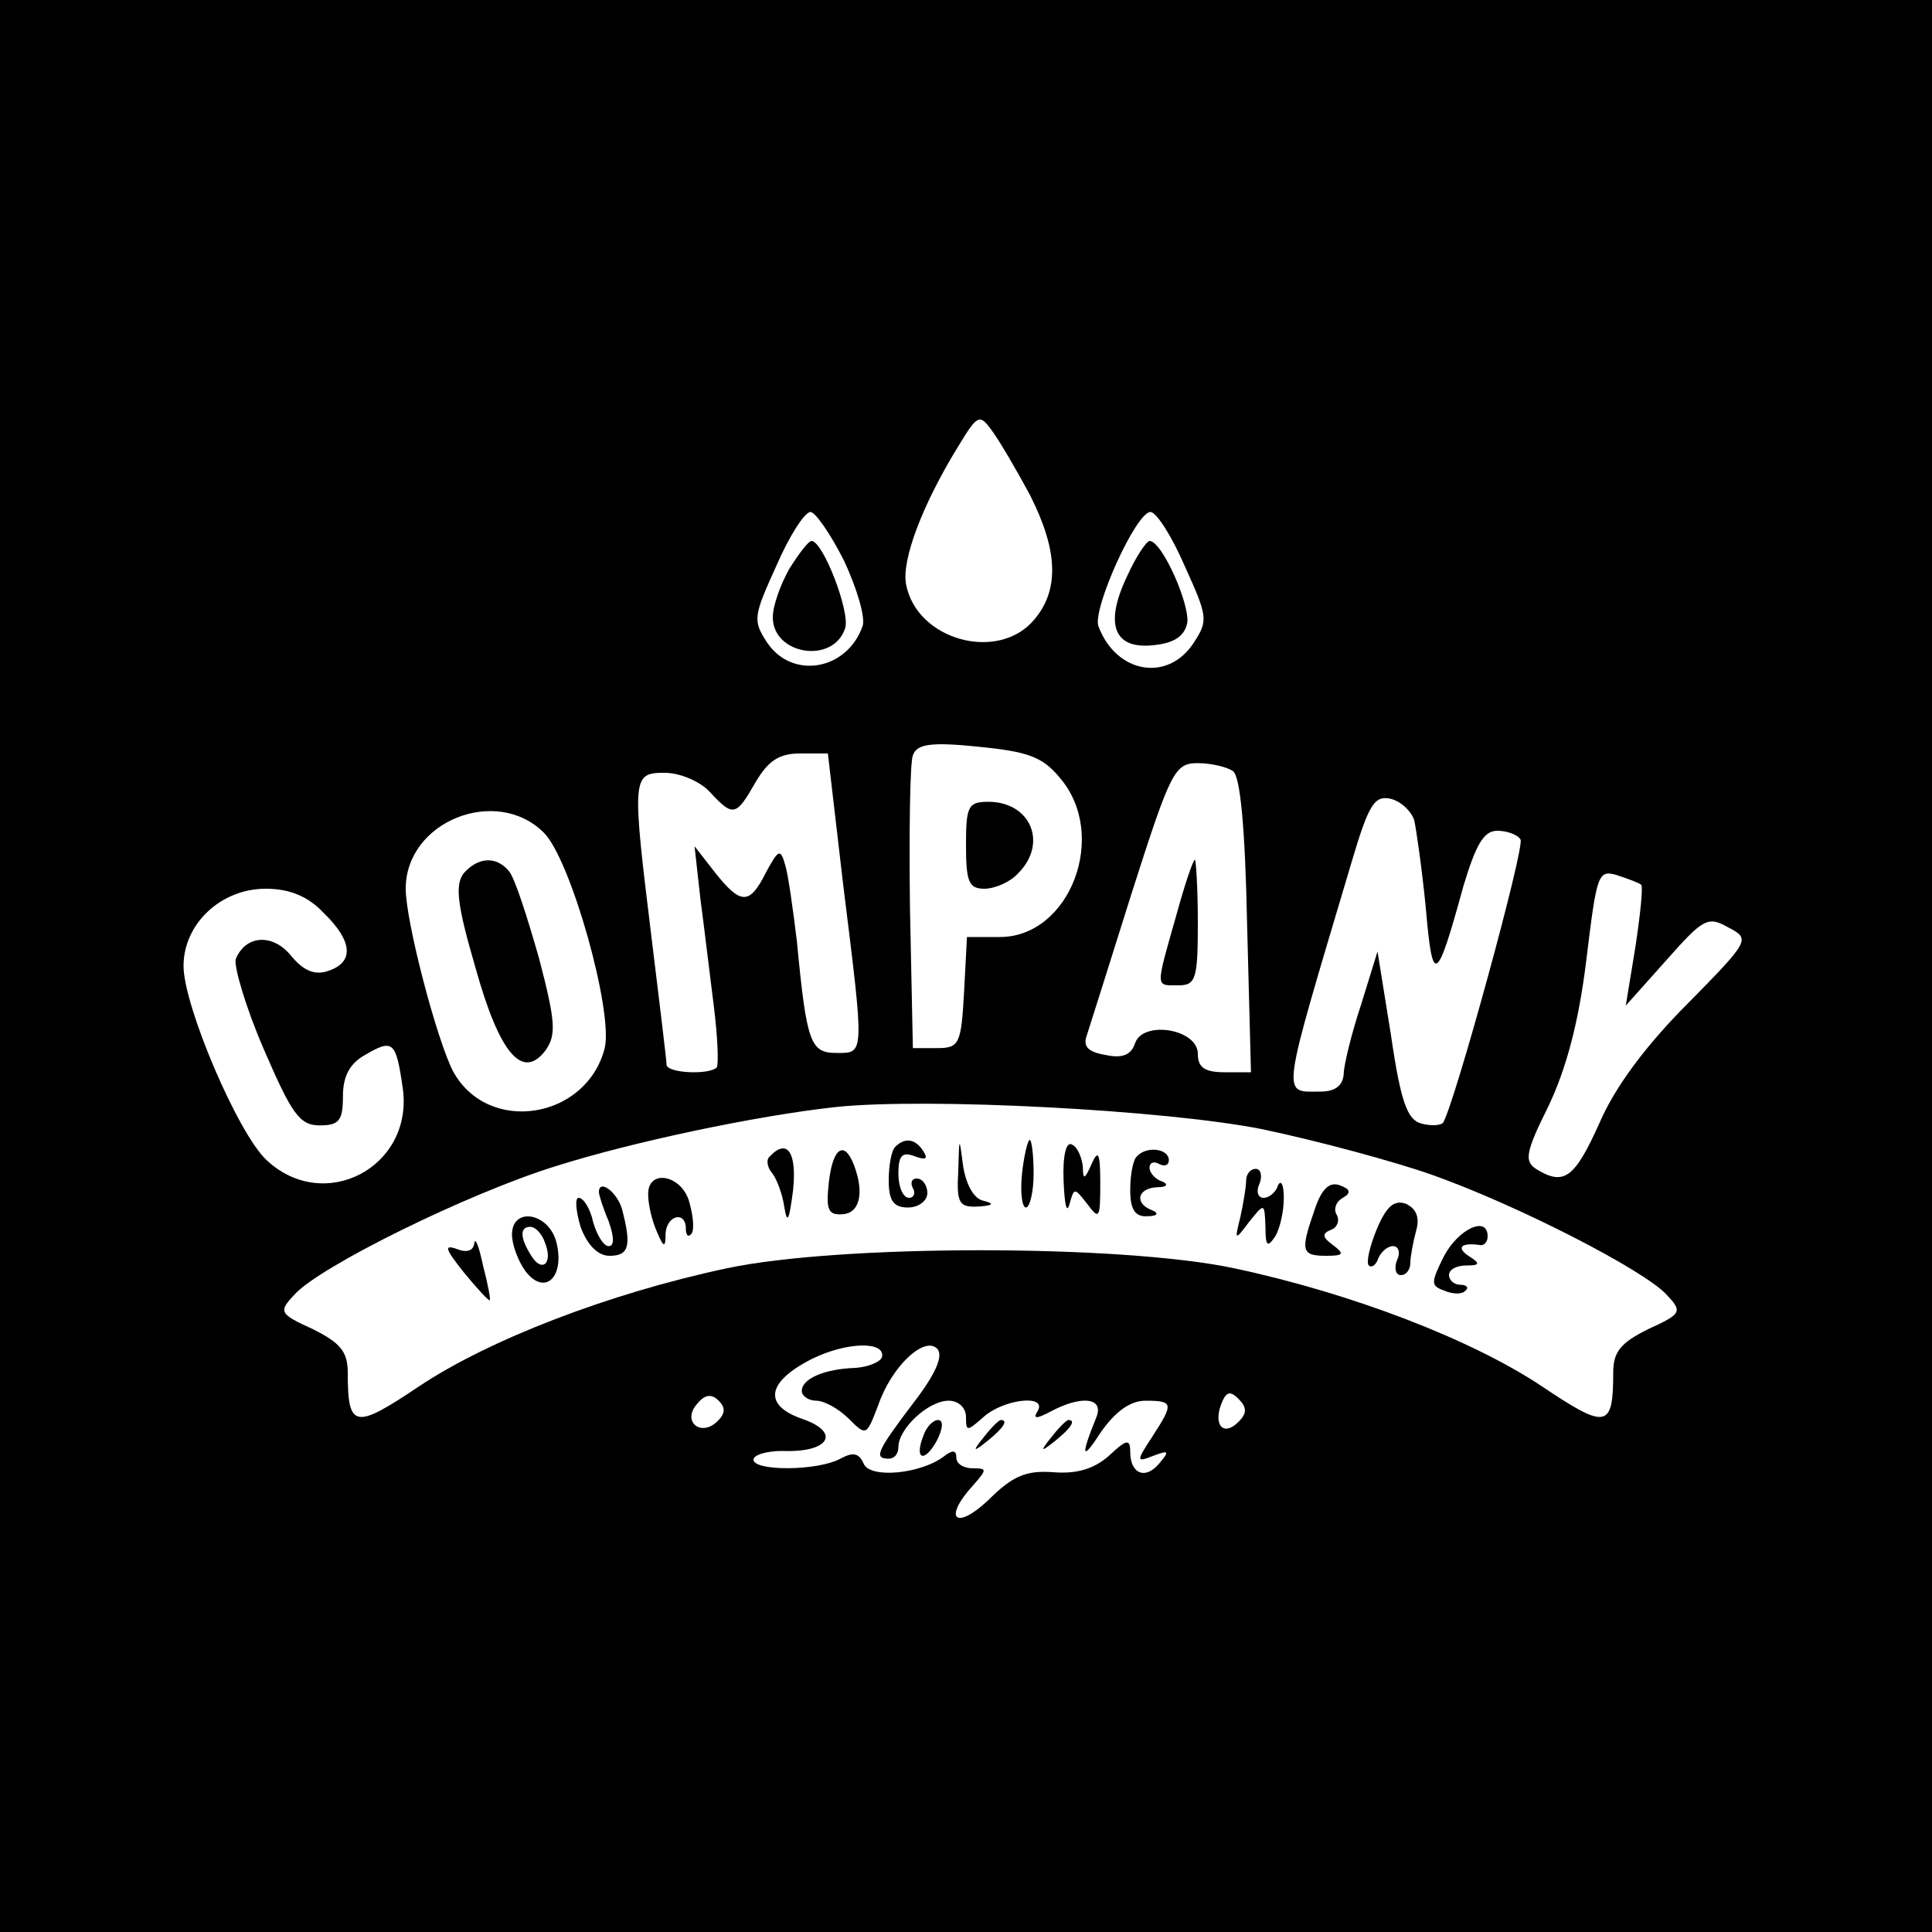 <?xml version="1.0" standalone="no"?>
<!DOCTYPE svg PUBLIC "-//W3C//DTD SVG 20010904//EN"
 "http://www.w3.org/TR/2001/REC-SVG-20010904/DTD/svg10.dtd">
<svg version="1.0" xmlns="http://www.w3.org/2000/svg"
 width="200pt" height="200pt" viewBox="0 0 200 200"
 preserveAspectRatio="xMidYMid meet">

<g transform="translate(0,200) scale(0.1,-0.1)"
fill="#000000" stroke="none">
<path d="M0 1000 l0 -1000 1000 0 1000 0 0 1000 0 1000 -1000 0 -1000 0 0
-1000z m1066 488 c29 -57 31 -98 5 -129 -37 -45 -122 -22 -133 36 -5 25 17 83
54 143 20 33 22 34 35 16 8 -11 25 -40 39 -66z m-192 -69 c13 -28 22 -58 19
-67 -16 -46 -73 -56 -99 -17 -15 23 -14 27 10 80 13 30 29 55 35 55 5 0 21
-23 35 -51z m352 -4 c24 -53 25 -57 10 -80 -27 -42 -81 -32 -99 17 -6 18 39
118 54 118 6 0 22 -25 35 -55z m-129 -220 c51 -59 11 -165 -62 -165 l-34 0 -3
-57 c-3 -54 -5 -58 -28 -58 l-25 0 -3 145 c-1 79 0 151 3 158 4 12 19 14 68 9
50 -5 66 -10 84 -32z m-224 -112 c22 -177 22 -173 -7 -173 -27 0 -31 10 -41
115 -4 33 -9 69 -12 79 -5 18 -7 17 -20 -7 -17 -34 -26 -34 -53 0 l-21 27 6
-54 c4 -30 10 -81 14 -112 4 -32 5 -60 3 -63 -8 -8 -52 -6 -52 3 0 4 -7 62
-15 127 -21 171 -21 175 13 175 16 0 37 -9 47 -20 24 -26 27 -25 47 10 13 22
24 30 46 30 l29 0 16 -137z m403 119 c8 -4 13 -60 15 -159 l4 -153 -27 0 c-21
0 -28 5 -28 19 0 26 -57 35 -65 11 -4 -12 -13 -16 -31 -12 -18 3 -23 9 -19 20
3 9 24 76 47 149 40 125 44 133 68 133 14 0 30 -4 36 -8z m188 -51 c2 -9 8
-50 12 -91 7 -81 11 -79 39 23 13 43 21 57 35 57 10 0 21 -4 24 -9 5 -7 -68
-273 -80 -293 -2 -3 -12 -4 -23 -1 -14 4 -21 22 -31 91 l-14 87 -17 -55 c-10
-30 -18 -63 -18 -72 -1 -12 -9 -18 -24 -18 -41 0 -42 -12 32 237 18 61 24 70
41 66 11 -3 21 -13 24 -22z m-901 -13 c28 -28 72 -185 63 -223 -19 -74 -121
-90 -157 -24 -17 33 -49 155 -49 189 0 70 94 107 143 58z m1136 -54 c2 -2 -1
-31 -6 -64 l-10 -61 42 47 c38 43 43 46 64 34 23 -12 23 -13 -42 -79 -43 -43
-75 -86 -91 -123 -26 -58 -37 -66 -66 -48 -12 8 -11 17 13 65 18 38 31 85 39
150 11 90 12 95 32 89 12 -4 23 -8 25 -10z m-1364 -29 c30 -29 32 -51 5 -60
-14 -5 -26 0 -39 16 -19 23 -47 21 -57 -4 -2 -7 10 -49 29 -93 29 -67 37 -79
58 -79 20 0 24 5 24 30 0 21 7 34 23 43 29 17 32 14 39 -35 11 -81 -81 -130
-141 -74 -30 28 -86 160 -86 201 0 44 39 80 85 80 25 0 44 -8 60 -25z m972
-224 c57 -12 135 -33 175 -47 90 -32 220 -99 243 -124 17 -18 16 -20 -19 -36
-28 -14 -36 -23 -36 -45 0 -58 -7 -59 -74 -14 -72 48 -196 96 -318 122 -117
25 -409 25 -526 0 -122 -26 -246 -74 -318 -122 -67 -45 -74 -44 -74 14 0 22
-8 31 -36 45 -35 16 -36 18 -19 36 26 29 180 105 271 133 79 25 207 52 289 61
95 10 342 -3 442 -23z m-394 -236 c-2 -5 -14 -10 -27 -11 -32 -1 -56 -11 -56
-24 0 -5 7 -10 15 -10 8 0 23 -8 34 -19 18 -18 18 -17 30 14 14 41 48 72 61
59 7 -7 -1 -26 -25 -57 -37 -49 -41 -57 -25 -57 6 0 10 5 10 12 0 19 31 48 52
48 10 0 18 -7 18 -17 0 -15 1 -15 18 0 21 19 67 24 56 6 -5 -8 -1 -8 14 0 32
17 55 14 47 -6 -17 -42 -15 -46 5 -15 15 21 30 32 46 32 29 0 29 -3 7 -37 -17
-26 -17 -27 1 -20 16 6 17 5 6 -8 -14 -17 -30 -11 -30 12 0 14 -4 13 -22 -4
-16 -14 -34 -19 -58 -17 -28 2 -42 -4 -67 -29 -34 -32 -47 -19 -16 15 15 17
15 18 0 18 -10 0 -17 5 -17 11 0 8 -4 8 -12 2 -24 -19 -78 -24 -84 -8 -5 11
-11 12 -24 5 -24 -13 -90 -13 -90 -1 0 5 14 9 30 9 48 -2 61 19 21 33 -41 14
-38 38 9 62 36 18 77 19 73 2z m-170 -66 c-17 -17 -37 -1 -22 17 8 10 15 12
23 4 7 -7 7 -13 -1 -21z m539 -1 c-15 -15 -26 -4 -18 18 5 13 9 15 18 6 9 -9
9 -15 0 -24z"/>
<path d="M817 1411 c-9 -16 -17 -38 -17 -50 0 -39 63 -49 75 -11 5 17 -23 90
-35 90 -3 0 -13 -13 -23 -29z"/>
<path d="M1167 1404 c-24 -50 -14 -76 26 -72 22 2 33 9 36 23 3 19 -26 85 -39
85 -3 0 -14 -16 -23 -36z"/>
<path d="M1000 1125 c0 -38 3 -45 19 -45 11 0 27 7 35 16 31 31 13 74 -31 74
-21 0 -23 -5 -23 -45z"/>
<path d="M1217 1050 c-21 -74 -21 -70 3 -70 18 0 20 7 20 65 0 36 -2 65 -3 65
-2 0 -11 -27 -20 -60z"/>
<path d="M480 1096 c-9 -12 -7 -32 12 -97 25 -90 49 -118 73 -86 11 16 10 30
-7 95 -12 42 -25 83 -31 90 -13 16 -32 15 -47 -2z"/>
<path d="M927 813 c-4 -3 -7 -19 -7 -35 0 -21 5 -28 20 -28 11 0 20 7 20 15 0
8 -5 15 -11 15 -5 0 -7 -4 -4 -10 3 -5 1 -10 -4 -10 -6 0 -11 11 -11 25 0 19
4 23 17 18 11 -4 14 -3 9 5 -8 13 -19 15 -29 5z"/>
<path d="M992 788 c-2 -34 1 -38 21 -37 15 1 17 3 5 6 -10 2 -18 17 -21 36 -4
31 -4 31 -5 -5z"/>
<path d="M1058 785 c-2 -19 0 -35 4 -35 4 0 8 16 8 35 0 19 -2 35 -4 35 -2 0
-6 -16 -8 -35z"/>
<path d="M1101 778 c1 -24 3 -35 6 -25 5 18 5 18 19 0 12 -16 13 -14 13 22 0
31 -2 36 -9 20 -7 -16 -9 -17 -9 -3 -1 9 -5 20 -11 23 -6 4 -10 -10 -9 -37z"/>
<path d="M797 803 c-4 -3 -3 -11 2 -17 5 -6 11 -22 13 -36 3 -18 5 -13 9 18 4
39 -6 54 -24 35z"/>
<path d="M858 776 c-3 -28 -1 -34 14 -33 18 1 23 22 12 51 -10 26 -22 18 -26
-18z"/>
<path d="M1177 803 c-4 -3 -7 -19 -7 -35 0 -20 5 -28 18 -27 10 0 12 3 5 6
-19 7 -16 23 5 24 10 0 12 3 5 6 -7 2 -13 9 -13 14 0 6 5 7 10 4 6 -3 10 -1
10 4 0 12 -23 15 -33 4z"/>
<path d="M1290 778 c0 -7 -3 -24 -6 -38 -6 -24 -6 -25 9 -5 16 20 16 20 17 -5
0 -20 2 -22 10 -10 5 8 9 26 9 40 0 14 -3 19 -6 13 -2 -7 -9 -13 -15 -13 -6 0
-8 7 -4 15 3 8 1 15 -4 15 -6 0 -10 -6 -10 -12z"/>
<path d="M671 763 c0 -10 4 -27 9 -38 7 -17 9 -17 9 -2 1 19 21 24 21 5 0 -6
2 -9 5 -6 4 3 3 17 -1 32 -7 30 -44 37 -43 9z"/>
<path d="M1361 748 c-15 -43 -14 -48 12 -48 18 0 19 2 7 11 -11 8 -12 12 -2
16 6 2 9 9 6 15 -4 6 -1 14 6 18 9 5 8 9 -3 13 -11 4 -19 -4 -26 -25z"/>
<path d="M620 766 c0 -3 4 -16 10 -30 6 -17 6 -26 0 -26 -5 0 -12 11 -16 25
-3 14 -10 25 -15 25 -4 0 -3 -13 2 -30 7 -19 18 -30 30 -30 20 0 23 10 13 48
-5 18 -24 32 -24 18z"/>
<path d="M1425 727 c-7 -17 -11 -34 -8 -37 3 -3 8 1 10 8 3 6 9 12 15 12 6 0
8 -7 4 -15 -3 -8 -1 -15 4 -15 6 0 10 6 10 13 0 6 3 22 6 33 4 14 0 23 -11 28
-12 4 -20 -3 -30 -27z"/>
<path d="M530 722 c0 -10 6 -27 14 -38 20 -26 41 -6 32 30 -8 31 -46 37 -46 8z
m34 -8 c9 -22 -3 -32 -14 -14 -12 19 -12 30 -1 30 5 0 12 -7 15 -16z"/>
<path d="M1495 700 c-14 -28 -14 -31 0 -36 9 -4 19 -4 22 0 4 3 1 6 -5 6 -7 0
-12 5 -12 10 0 6 8 10 18 10 14 0 15 2 2 10 -13 9 -7 14 13 11 4 0 7 4 7 9 0
22 -30 8 -45 -20z"/>
<path d="M491 713 c-1 -8 -8 -10 -18 -6 -14 5 -12 0 7 -24 14 -17 26 -30 27
-29 1 1 -2 17 -7 36 -4 19 -8 30 -9 23z"/>
<path d="M956 514 c-10 -25 1 -29 14 -5 6 12 7 21 1 21 -5 0 -12 -7 -15 -16z"/>
<path d="M1019 513 c-13 -16 -12 -17 4 -4 16 13 21 21 13 21 -2 0 -10 -8 -17
-17z"/>
<path d="M1089 513 c-13 -16 -12 -17 4 -4 16 13 21 21 13 21 -2 0 -10 -8 -17
-17z"/>
</g>
</svg>
